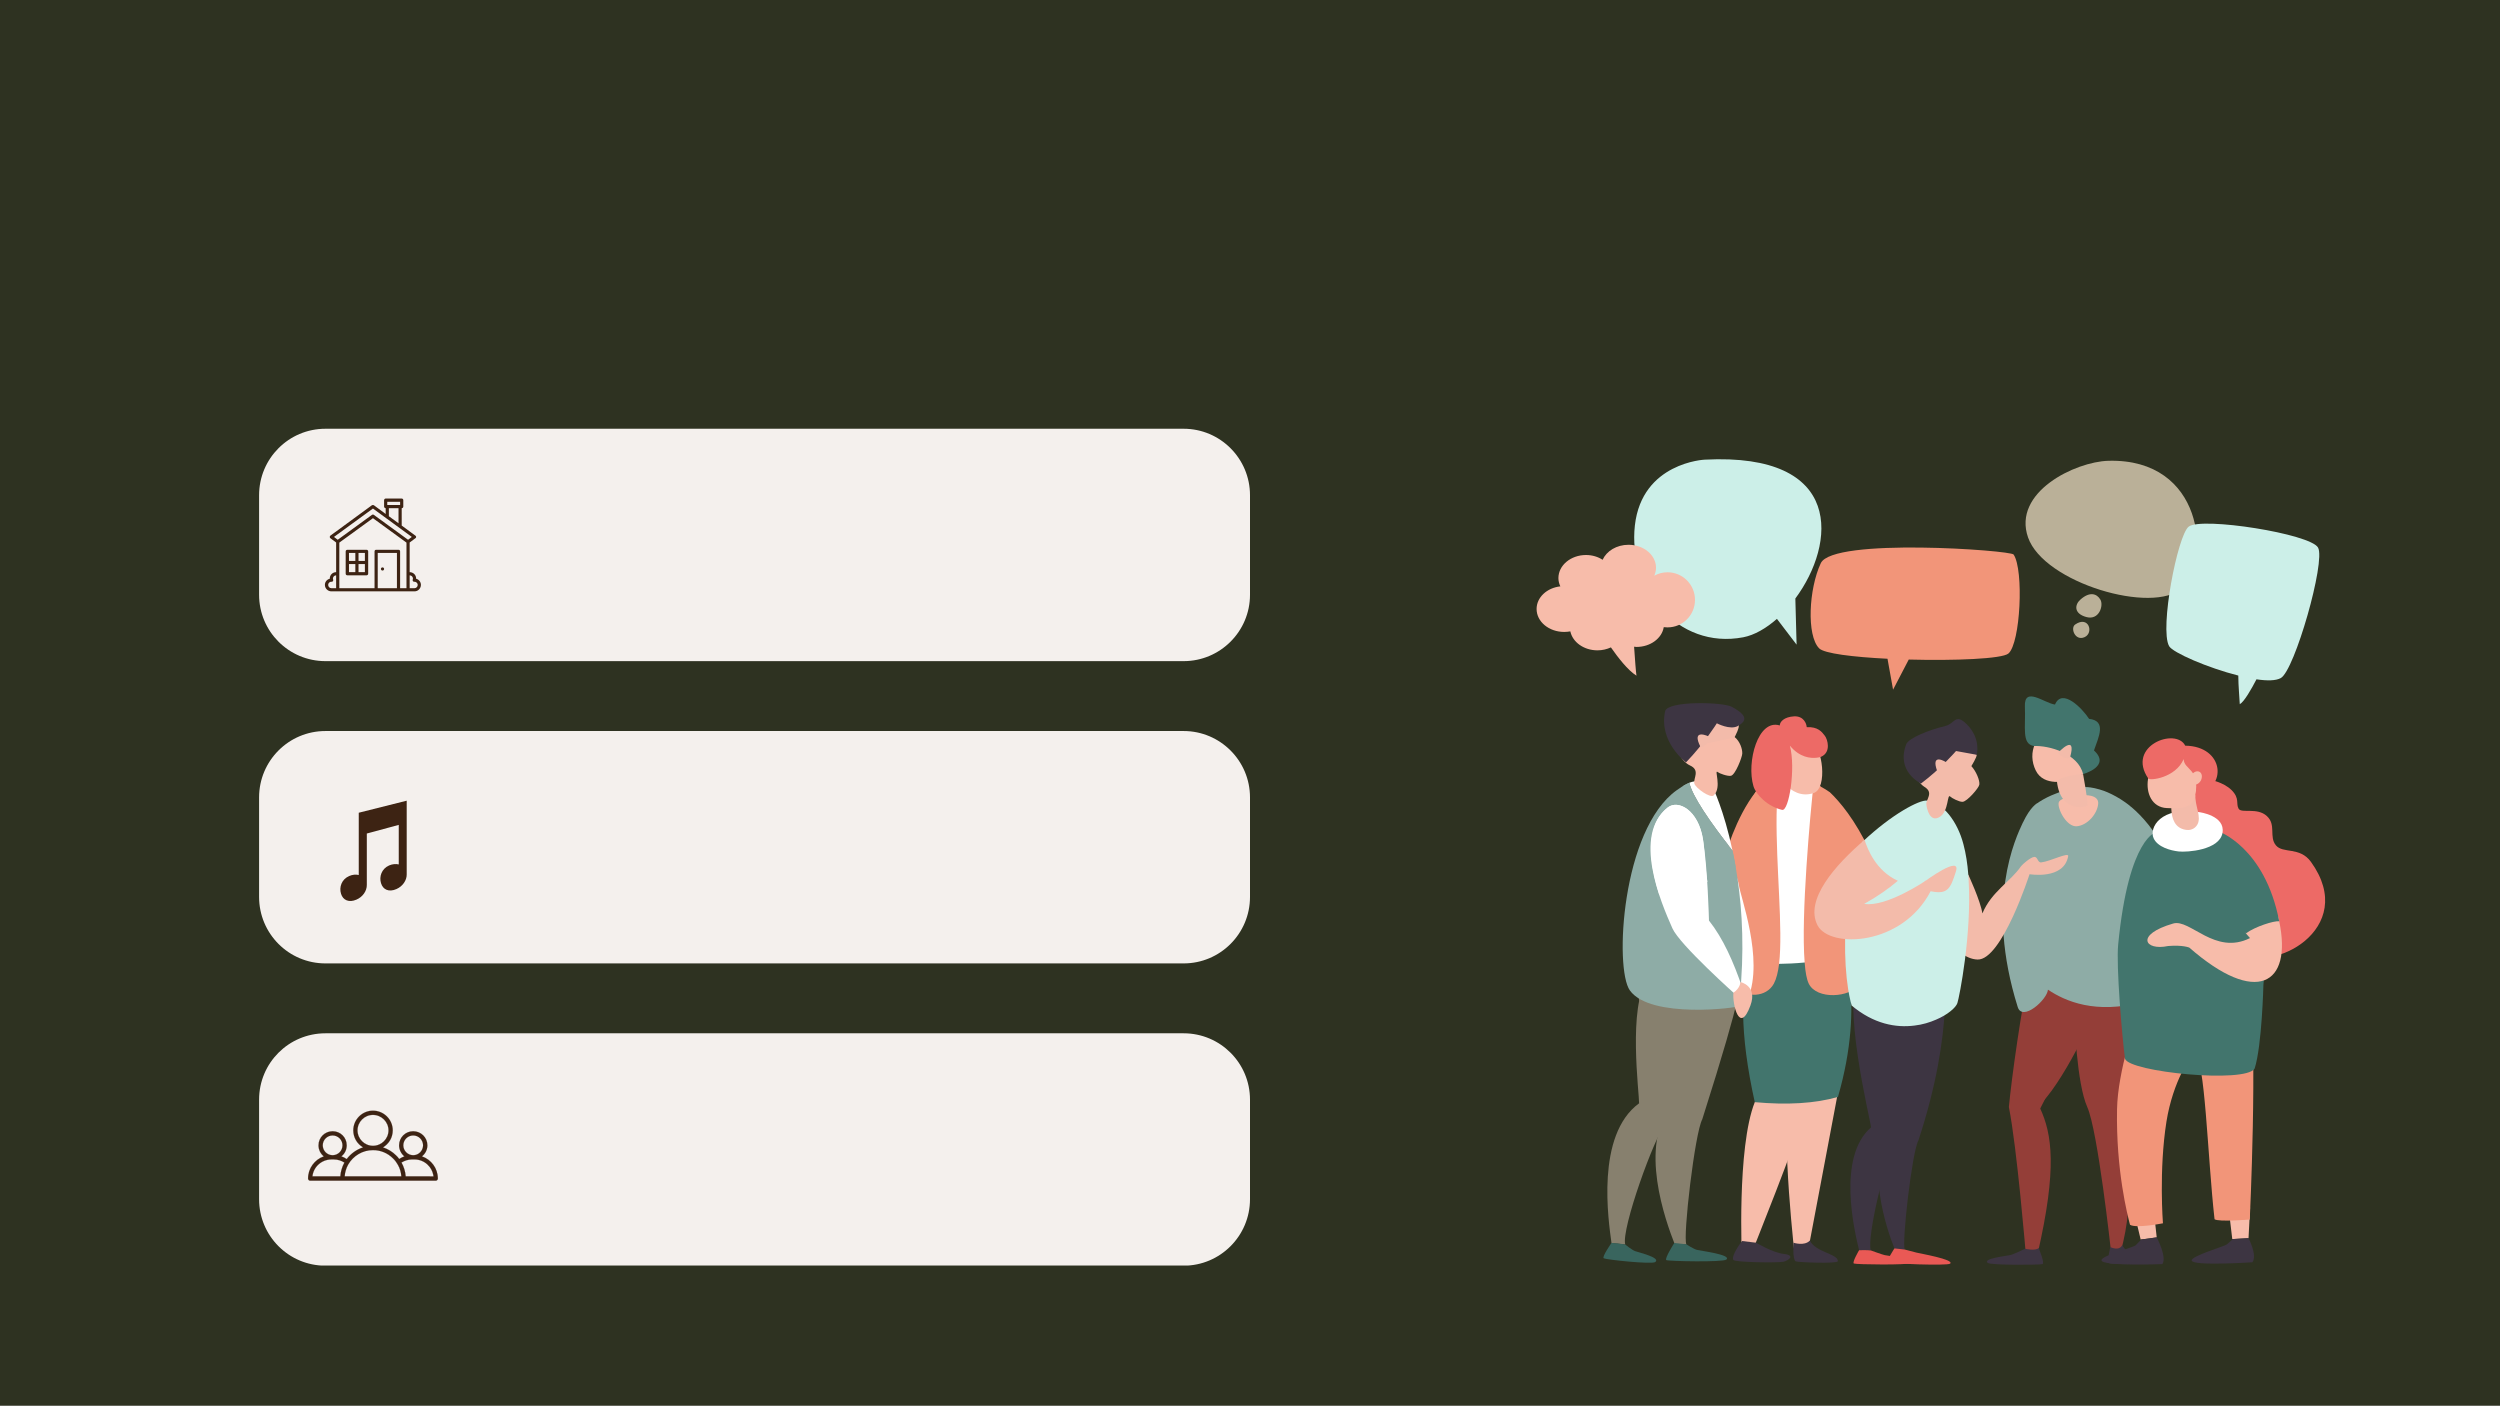 <svg viewBox="0 0 2200 1237" version="1.1" xmlns="http://www.w3.org/2000/svg">
<rect x="0" y="0" width="2200" height="1237" fill="#333333" stroke="none"/>
<defs>
<clipPath id="c0_2"><path d="M-.2 1237.8V-.2H2200.3v1238Z"/></clipPath>
<clipPath id="c1_2"><path d="M1747.8 1113.3v-15.5h51.6v15.5Z"/></clipPath>
<clipPath id="c2_2"><path d="M286.4 581.8c-32.3 0-58.4-26.2-58.4-58.4V435.8c0-32.3 26.1-58.5 58.4-58.5h755.2c32.2 0 58.4 26.2 58.4 58.5v87.6c0 32.2-26.2 58.4-58.4 58.4Z"/></clipPath>
<clipPath id="c3_2"><path d="M286.4 847.8c-32.3 0-58.4-26.2-58.4-58.5V701.7c0-32.2 26.1-58.4 58.4-58.4h755.2c32.2 0 58.4 26.2 58.4 58.4v87.6c0 32.3-26.2 58.5-58.4 58.5Z"/></clipPath>
<clipPath id="c4_2"><path d="M286.4 1113.8c-32.3 0-58.4-26.2-58.4-58.5V967.7c0-32.3 26.1-58.4 58.4-58.4h755.2c32.2 0 58.4 26.1 58.4 58.4v87.6c0 32.3-26.2 58.5-58.4 58.5Z"/></clipPath>
<clipPath id="c5_2"><path d="M285.6 520.4v-82H371v82Z"/></clipPath>
<clipPath id="c6_2"><path d="M298 795.3V704.2h60.2v91.1Z"/></clipPath>
<style>
.g0_2{fill:#FFF;}
.g1_2{fill:#2E3221;}
.g2_2{fill:#CCEFE8;}
.g3_2{fill:#F29579;}
.g4_2{fill:#F7BCAA;}
.g5_2{fill:#3D3542;}
.g6_2{fill:#42756D;}
.g7_2{fill:#943E38;}
.g8_2{fill:#ED6A66;}
.g9_2{fill:#8EACA6;}
.ga_2{fill:#F3BBAA;}
.gb_2{fill:#E95955;}
.gc_2{fill:#4A7EFF;}
.gd_2{fill:#F37D59;}
.ge_2{fill:#87806E;}
.gf_2{fill:#39655E;}
.gg_2{fill:#BAB098;}
.gh_2{fill:#F4F0ED;}
.gi_2{fill:#3D2313;}
.gj_2{fill:#000;fill-opacity:0;}
</style>
</defs>
<g clip-path="url(#c0_2)">
<path d="M0 0H2200V1237.5H0V0Z" class="g0_2"/>
<path d="M0 0H2200V1237.5H0V0Z" class="g1_2"/>
</g>
<path d="M1438.7 462.3c6.3-55.3 61.4-57.8 61.4-57.8c123.2-6.4 115.5 74.1 79.8 122.2l1.1 40.6l-17.3-22.7c-9.6 8.4-19.8 14.3-29.6 16.2c-58 11.1-101.7-43.2-95.4-98.5Z" class="g2_2"/>
<path d="M1602.3 495.6c10.6-22.7 167.2-11.4 169.7-7.6c9.1 13.7 6 78-4.6 87.1c-5.5 4.7-47.2 6.4-87.7 5.3l-13.8 26.5l-4.9-27.2c-30.1-1.5-55.8-4.6-60.2-9.2c-11.1-11.4-9.1-52.2 1.5-74.9Z" class="g3_2"/>
<path d="M1617.7 959.8l-28 148.1l-9.9 .8c0 0-12.9-108.5-5.3-151.3c14.4-6.3 43.2 2.4 43.2 2.4Z" class="g4_2"/>
<path d="M1586.6 930.5c0 0 0 38.8 .8 49.1c-3.8 18.2-46.6 124.7-46.6 124.7l-7.9 3.6c0 0-4.6-97.9 11.3-138c18.2-22.8 42.4-39.4 42.4-39.4Z" class="g4_2"/>
<path d="M1592.7 1091.7c4.8 10.3 25.1 11.7 24.6 18.2c-.8 2.4-35.6 .9-37.1 .1c-2.9-1.6-1.9-16.4-1.9-16.4c0 0 9.5 3.2 14.4-1.9Z" class="g5_2"/>
<path d="M1545.4 1093.6c0 0 14.5 8.8 24.6 9.9c10.1 1.2 4.1 5.6-.4 6.8c-4.5 1.1-43.3 .6-44.3-1.6c-2-4.2 7.7-16.6 7.7-16.6l12.4 1.5Z" class="g5_2"/>
<path d="M1544.2 969.9c-13.6-61.3-12.4-100.9-3.9-132.9c7.5 .9 14.6 2.9 21 5.4c-.5-4.1-.7-6.4-.7-6.4l59.6-6.9c0 0 22 50.7-2.8 136.2c-20.2 5.8-44.8 7.2-73.2 4.6Z" class="g6_2"/>
<path d="M1787.2 847.7c36 6.2 55.2 7.2 92.3 6.7c-1.7 35.3-.6 79.1-10.4 108.4c5.7 18.8 10 96.8-2.9 138.3c-1.4 1.4-8.6-.6-8.6-.6c0 0-11.5-105.5-20.8-126.3c-9.4-20.8-11.3-78-11.3-78c0 0-.5 22.4-30.1 79.3c10.3 22.5 15.1 52.4-2.4 128.3c-2.2 .7-10.3-.2-10.3-.2c0 0-7.8-94.2-14.9-129.4c2.5-26.3 10.9-86.5 19.4-126.5Z" class="g7_2"/>
<path d="M1867.6 1095.6c4.2 8.7 15.8 9.9 15.4 15.4c-.8 2.1-25.4 1.4-26.7 .7c-2.6-1.4 .8-14.3 .8-14.3c0 0 7.7 4 10.5-1.8Z" class="g5_2"/>
<path clip-path="url(#c1_2)" d="M1794 1098.2c0 0 5.6 13.3 3.4 14.2c-2.2 .8-45.1 1.1-48.1-1c-5.2-3.8 16.4-6.2 19.6-6.9c3.2-.7 13.2-5.6 13.2-5.6c0 0 9.3 2.2 11.9-.7Z" class="g5_2"/>
<path d="M1840.9 897c0 0-31.8 68.7-51.7 79.5c20.5-72.1 31.3-106.8 51.7-79.5Z" class="g7_2"/>
<path d="M1543.4 847.3c0 0 9.1 .9 22.2 .9c6.6-.1 14.4-.4 22.5-1.2c6.4-.6 13.1-1.6 19.7-3c.7-28 0-53.4-1.3-75.2c-.9-15.7-2.2-29.5-3.4-41.1v-.2c-2.1-18.6-4.2-31.6-5.2-37.4c-.7-.2-1.3-.5-2-.8c-4.8-2.1-10.5-4-16.6-4.7c-4.3-.6-8.8-.7-13.3 .1c-.6 .2-1.3 .3-2 .4c-.5 .2-1.1 .4-1.7 .5l-4.9 41.8l-3 26l-11 93.9Z" class="g0_2"/>
<path d="M1527.9 868.8c8.7 9.4 26.4 9.1 33.1-3.2c2.2-4.1 3.7-10.1 4.6-17.4c3.6-30.7-2.8-85.6-2.2-131.4c.1-9.2 .5-18.1 1.3-26.3c0-.6 0-1.2 .1-1.8c-.1-1.6-.4-2.7-.8-3.6c-.5 .2-1.1 .4-1.7 .5c-5.9 1.7-11.7 5.1-17 10.9v-.1c-.1 .2-.2 .4-.3 .5c-5.5 9.1-11.5 24.3-13.7 48.8c-.9 10.8-1.2 23.4-.3 38.1c.1 1.6 .2 3.3 .3 4.9c2.8 39-14.5 68-3.4 80.1Z" class="g3_2"/>
<path d="M1588.1 847c.6 8.5 1.8 14.9 3.6 18.6c7.1 14.5 36.6 12.1 43.6 1.1c7.1-11 8.9-26.7 7.4-44.3c-3.6-46.1-29.2-105.7-40.5-130.2c-.9-.4-1.8-.9-2.8-1.3c-.5-.3-1-.5-1.5-.8c-.7-.2-1.3-.5-2-.8c-2.8 27.4-11.2 116.2-7.8 157.7Z" class="g3_2"/>
<path d="M1601 761.8c1.8 2.2 3.7 4.6 5.5 7c12.7 16.7 25.5 36.2 36.2 53.6c16.6 26.7 28.6 48.7 28.6 48.7l5.6-3.8c-13.3-106.7-48.7-153.2-66.9-170.4v.1c0 0-3-2.2-7.8-4.8c-.9-.4-1.8-.9-2.8-1.3c.9 6 2.9 21.1 3.7 36.6v.2c.5 12.7 .3 25.7-2.1 34.1Z" class="g3_2"/>
<path d="M1517.4 755.8c0 0 6.1 36.3 13.9 32.9c5-2.2 10.7-46.1 15.8-43c2.6 1.5 5.1 3.9 7.3 7.7c1.4 2.5 2.7 5.4 3.8 9c-.5-14.4 .1-27.3 1.2-38.5c1.3-14.2 3.4-25.5 5.3-33.4c.4-2.2 .9-4.1 1.3-5.8c-.6 .2-1.3 .3-2 .4c-.5 .2-1.1 .4-1.7 .5c-5.9 1.7-11.7 5.2-17 10.9v-.1c-.1-.2 .1 .4 0 .1c-18.3 23.2-27.3 57-27.9 59.2c0 0 0 .1 0 .1Z" class="g3_2"/>
<path d="M1594.1 653.2c9.8 3.7 14.3 40.3 2.1 44.6c-21.9 7.7-35.2-21.9-35.2-21.9c0 0-8.2-38.2 33.1-22.7Z" class="g4_2"/>
<path d="M1566.2 638.4c0-3.2 3.8-7.5 12.5-8c8.6-.5 11.1 6.6 11.2 9.5c9.9-.5 13.4 4.2 15.9 7.5c2.6 3.3 5.7 14.5-3.1 18.5c0 0-.1 0-.5 .2c-.9 .3-1.9 .5-2.9 .6c-.2 0-.4 0-.6 .1c-5.3 .6-14.9-.1-23.6-10.6c5.3 19.9-.8 57.8-6.8 56.5c-13-3-23.2-13.6-25.3-21c-6.2-21 4-59.3 23.2-53.3Z" class="g8_2"/>
<path d="M1883.8 1090.8l-4.4-18.3l16.4-3l2.1 19.4l-14.1 1.9Z" class="g4_2"/>
<path d="M1964.4 1090.4l-3-25.3l18.7-2.4l-1.4 26.9l-14.3 .8Z" class="g4_2"/>
<path d="M1902.9 1112.4c0 0-53.6 2.1-53.6-3.4c0-4.1 28.1-11.2 30-13.1c6.4-6.2 4.5-5.1 4.5-5.1l14.1-1.9c0 0 9.2 17.1 5 23.5Z" class="g5_2"/>
<path d="M1982.1 1110.8c0 0-52.5 3.5-53.4-1.5c-.8-4 28.9-12.5 30.9-14.2c6.8-5.7 4.8-4.7 4.8-4.7l14.3-.8c0 0 8 15.2 3.4 21.2Z" class="g5_2"/>
<path d="M1880.2 895.2c0 0-16.6 46.6-17.2 81c-1 53.8 9.3 93.4 11.4 101.6c5.3 3.4 29-1.3 29-1.3c0 0-3.7-46.8 3.1-89.6c5.7-35.4 21.7-59.4 24.9-58.7c9 1.7 11.2 89.5 17.4 144.7c3.3 2.6 31 .3 31 .3c0 0 7.2-150-.2-203.2c-9.4-22.9-28.9-24.3-28.9-24.3l-57 6.7l-13.5 42.8Z" class="g3_2"/>
<path d="M1775.6 886.2c-29-92.6-1.8-148.8 4.5-162.3l.1-.1c6.6-14.1 12.7-17.1 12.7-17.1v.1c.5-.4 1.1-.8 1.7-1.2c4.4-2.8 9.1-5.2 14.2-7.1c3.6-1.5 7.5-2.7 11.5-3.6c8.8-2.1 11.7-2.4 11.7-2.4c0 0 2 0 5.4 .2c.5 .1 1.2 .1 1.8 .2c0 0 .1 0 .2 0c5.1 .7 11.7 2.7 15.4 4.4c4.6 2 10 4.9 15.5 8.8c1.7 1.2 3.4 2.5 5.1 4q.1 0 .2 .1c19.2 16.2 44.3 50.3 46.8 107.9c.4 9.5-34.6 49.1-37.5 63.8c-40.6 10.7-67.3-.6-82.7-11c-.7 8.9-22.5 28.4-26.6 15.3Z" class="g9_2"/>
<path d="M1833.3 699.8c0 0 13.9-1.1 13.1 7.6c-.8 8.8-9.3 18.7-18.6 19.7c-9.2 1-17.6-15.7-16.1-21c1.5-5.3 21.6-6.3 21.6-6.3Z" class="g4_2"/>
<path d="M1833.1 681.2c0 0 5.9-51.4-18.7-44.5c-24.5 6.9-30.3 26.2-23 41.2c7.2 15 28.1 9 28.1 9l13.6-5.7Z" class="g4_2"/>
<path d="M1833.1 681.2c0 0 24.9-6.8 9.6-20.8c4.1-11.9 11.3-26.1-4.3-27.8c-5.8-9-23.7-27.6-30-12.6c-9.4-1.2-27.3-16.6-26.5 1.9c.8 18.6-3 32.7 7.9 34.6c13.2-.6 39.1 6.5 43.3 24.7Z" class="g6_2"/>
<path d="M1811 662.5c0 0 17-18.2 10.6 4.2c-5.3 2.6-10.6-4.2-10.6-4.2Z" class="ga_2"/>
<path d="M1833.1 681.2c0 0 4.2 22.5 3.9 27.2c.1 2.1-23.9 7.8-26.9-20.8c4.4-5.3 23-6.4 23-6.4Z" class="ga_2"/>
<path d="M1732.1 769.7c0 0 10.7 22.9 12.4 34.1c8.2-19.4 24.3-27.5 34-41.5c1.2-1.7 8.4-7.9 11.5-8.2c3.4-.4 2.9 5.2 6.3 4.8c7.7-.8 24.4-9.4 23.7-5.5c-3.7 21.1-34 15.9-34 15.9c0 0-24.4 75.9-45.8 75.1c-21.4-.7-38-37.1-38-37.1l29.9-37.6Z" class="ga_2"/>
<path d="M1676.2 1099.6h-8.7c-6.9-16.8-27.7-77.2-2.1-106.5c-1.5-6.8-43-108.3-29-136.7c14-28.4 49.7-58.8 73.8-8.7c0 0 10.6 56.9-22 155.9c-5.6 9.8-14.8 90.6-12 96Z" class="g5_2"/>
<path d="M1646.4 1100.4l-10.4-.2c-3.8-15.7-19.9-81.8 10.5-108.1c-.5-6.9-27.3-113.2-9.5-139.4c17.8-26.1 57.5-51.2 74.4 1.8c0 0 2.4 57.8-43.8 151.3c-7 9-25.4 83.8-21.2 94.6Z" class="g5_2"/>
<path d="M1722.5 882.7c-.6 1.9-2.7 4.5-6.1 7.2c-3.2 2.6-7.5 5.2-12.7 7.4c-5.5 2.4-11.9 4.4-19 5.2c-16.3 2.1-35.9-1.4-55.2-17.6c-.3-1.2-.6-2.4-1-3.7c-.8-3.3-1.5-6.8-2.1-10.5c-2-12.7-3-28.1-2.7-44.4c.5-29.5 4.8-61.9 15.2-85.4c26.4-24.9 50.2-37 56.7-36.4c13.9 1.3 27 18.3 32.2 38.4q.1 0 0 0c2.2 8.2 3.6 17.3 4.3 26.8c.1 1.7 .3 3.3 .3 5c2.8 47.7-8.2 102.9-9.9 108Z" class="g2_2"/>
<path d="M1693.8 775.6c0 0 32.3-23.9 27.4-8.7c-4.8 15.2-7.3 20.5-22.1 17.4c-9.2-1.9-5.3-8.7-5.3-8.7Z" class="ga_2"/>
<path d="M1699.1 784c-24.9 48.6-88.8 50.9-99.6 30.4c-11.8-22.5 15.7-53.4 41.3-75.3c2.7 8.2 9.9 27.1 29.3 36c-8.2 7-18.1 13.9-29.6 20.3c19.5 3.2 54.3-20.5 54.3-20.5c0 0 4.7 8.6 4.3 9.1Z" class="ga_2"/>
<path d="M1667.1 1098.6c0 0-7.7 11.7-5.9 12.5c1.8 .8 52.5 3 54.9 .9c4.2-3.6-27-9-29.6-9.7c-2.5-.6-10.3-2.7-10.3-2.7c0 0-3.7-.4-9.1-1Z" class="gb_2"/>
<path d="M1636 1100.2c0 0-6.4 10.9-4.6 11.7c1.8 .9 48.4 1.5 50.8-.5c4.2-3.6-21.1-6.2-23.7-6.9c-2.6-.6-12.1-4.1-12.1-4.1c0 0-3.8-.5-10.4-.2Z" class="gb_2"/>
<path d="M1683.4 673.5c0 0 1.9 13.9 10.2 19c8.3 5.1 1.2 10.9 1.6 15.2c.3 3.8 3 16.4 11.6 11.3c8.5-5.1 6.4-21.4 9.6-17.9c1 1.1 7.7 4.7 10.7 4.5c3.9-.2 14.2-12.1 14.7-15c.7-3.7-3-12.2-7-16.4c-4-4.2-51.4-2.9-51.4-.7Z" class="ga_2"/>
<path d="M1734.8 674.2c0 0 4.9-7.9 4.7-10c0 0-62.2-41.8-56.1 9.3c13.2 6 51.4 .7 51.4 .7Z" class="ga_2"/>
<path d="M1690.5 689.5c0 0-22.3-10.3-13-34.6c2-5.3 19.6-12.5 34.3-16c8.8-2.1 8.7-11.9 19.3-1.2c12.4 12.7 8.4 26.5 8.4 26.5l-18.2-3.3c0 0-12.9 15.1-30.8 28.6Z" class="g5_2"/>
<path d="M1713 671c0 0-14.6-9.7-8.2 7.8c6.8 0 8.2-7.8 8.2-7.8Z" class="ga_2"/>
<path d="M1944.3 686.1c0 0 12.1 1.9 19.5 9.2c7.4 7.4 3.6 12 6.2 16.4c2.5 4.3 16.3-1.4 24.8 6.4c8.5 7.7 1.7 18.2 8 25.8c6.2 7.5 21 1 30.8 14.5c42.9 59.4-35.9 100-63.6 78.6c-20.3-15.7-47.3-127.3-39.8-147.3c7.5-20 14.1-3.6 14.1-3.6Z" class="g8_2"/>
<path d="M1957.8 916.8c-12.6-32.1-14.2-55.8-14.2-55.8h29.1c0 0 1.6 29.6 1.9 55.8h-16.8Z" class="gc_2"/>
<path d="M1871.1 916.8c-.7-21.7-.5-39.8-.5-52.6l8.7-.9l68.4-7.6c0 0 11.7 28.3 23 54.1c.5 2.2 1.1 4.6 1.6 7H1871.1Z" class="gd_2"/>
<path d="M1984.1 940.3c-8 13.3-110.5 3.1-114.1-8.6c-2.6-20-7.9-81.5-6-100.6c9.4-95.7 34-99.1 34-99.1c0 0 9.1 .7 9.8-2c101.6-5.7 84 136.7 84 136.7c0 0-1.3 53.5-7.7 73.6Z" class="g6_2"/>
<path d="M1912.4 812.7c14.8-4.4 36.7 28.3 67.6 12.8c-3.6-3.9-7.7-9.2-11.7-15c2-.7 4.1-1.4 6.2-2c10.3-3.3 20-2.6 30.3-2c.3 1.4 .6 2.8 .9 4.2c11.8 56-20.2 74.7-79.1 23.2c0 0-5.6-2.5-18.7-1.4c-20.6 4.4-29.3-10 4.5-19.8Z" class="g4_2"/>
<path d="M1951.8 731.4c0 0 41.2 13.6 53.9 79.3c-4.8-.5-21.1 4.7-29.2 10.6c-21.5-11.3-61.9-57.5-54.1-71c7.8-13.4 8.3-33.9 29.4-18.9Z" class="g6_2"/>
<path d="M1935.4 714.7c0 0 23 2.9 20.4 18.2c-2.6 15.3-31.3 17.2-38.5 16.4c-7.3-.8-18.6-3.9-22.1-11.6c-4.3-9.2 6.2-28.5 40.2-23Z" class="g0_2"/>
<path d="M1912.4 696.8c0 0-7.9 30.3 10.8 33.4c7.5 1.3 10.8-4.1 11.4-6.9c2-8.1-4.9-17-2-29.6c-9.9 .8-20.2 3.1-20.2 3.1Z" class="ga_2"/>
<path d="M1933.8 690.1c-.6 2.6-1.4 7.6-1.9 10c-2.2 11.5-12.4 11.6-25.2 11c-26-1.3-21.5-50.1 10.9-49.2c11 .3 19.4 14.2 16.2 28.2Z" class="g4_2"/>
<path d="M1890.5 685.1c-19.7-28.7 24.3-45.3 32.5-28.9c34.3 .4 38.1 37.1 8.9 43.9c4.2-24.3-9.9-22.2-10.3-32.1c-7 16.5-29.7 19.2-31.1 17.1Z" class="g8_2"/>
<path d="M1929.3 690.1c2.3 1.3 5.6-.1 7.3-3c1.7-3 1.3-6.5-.9-7.8c-2.3-1.4-5.6 0-7.3 3c-1.7 2.9-1.3 6.4 .9 7.8Z" class="g4_2"/>
<path d="M1515.1 742c0 0 13.9 27.8 15 36.4c1.2 10 22.3 65.6 8.2 100l-8.2-.6c0 0-9.3-26.3-13.1-51.4c-5.4-35.1-4.5-76.7-1.9-84.4Z" class="g0_2"/>
<path d="M1484 1095h-10.2c-8-20.3-32.3-87.3-2.5-122.7c-1.7-8.2-50.2-130.9-33.8-165.3c16.3-34.4 64.9-.5 93.1 60.1c0 0 5.5-1.9-32.6 117.9c-6.5 11.8-17.2 103.5-14 110Z" class="ge_2"/>
<path d="M1523.7 861.9H1450c0 0-.1 .1-.1 .1c-17.6 22.7-7.3 100.5-7.5 108.9c-38.4 28.1-26.9 103.5-24.3 122.9l12.1 1.4c-3.7-13.5 25.9-95.4 35.1-105.5c32.1-53.1 49.2-97 58.4-127.8Z" class="ge_2"/>
<path d="M1473.4 1093.8c0 0-9 14.1-7 15.1c2.1 1 49.9 2 52.8-.5c4.9-4.3-22.9-7.7-25.9-8.5c-3-.8-9.3-4.9-9.3-4.9c0 0-4.4-.4-10.6-1.2Z" class="gf_2"/>
<path d="M1418.1 1093.8c0 0-8.7 12.4-6.8 13.5c2 1.2 42.2 5.5 45.3 3.3c5.3-3.8-14.7-8.5-17.7-9.6c-2.9-1.1-8.7-5.8-8.7-5.8c0 0-4.4-1-12.1-1.4Z" class="gf_2"/>
<path d="M1434.3 871.6c18.3 25.4 96 15.2 96 13.7c.8-7.4 1.5-14.7 1.9-21.8c2.8-39.3-.1-73.1-4.7-100.1c-.9-5.2-1.9-10.2-2.9-14.9c-20.1-25.4-35.6-48.3-38-59.7c-.7 .2-1.4 .6-2.1 .9c-2.7 1.3-5.6 3.4-9 5.7c-48.4 34.5-55 157-41.2 176.2Z" class="g9_2"/>
<path d="M1467.6 710.6c9.2-7.2 26.9 2.2 31 27.9c4.2 25.8 5.3 71.6 5.3 71.6c12.4 15.6 21.6 36.3 29.4 59.3l-5.7 6.1c0 0-49.5-44.1-55.9-58.6c-10.5-23.6-35.2-81.9-4.1-106.3Z" class="g0_2"/>
<path d="M1502.5 776c-1.6-9-2.7-30.4-3.9-37.5c-4.1-25.7-21.8-35.1-31-27.9c-20.8 16.3-15.7 50.4-7.5 76.5c17.4-1.7 34.8-6 42.4-11.1Z" class="g0_2"/>
<path d="M1531.6 864.2c0 0 15.2 3.2 8.8 20.6c-9.7 26.4-16-1.6-15-11.2c6.1-4.1 6.2-9.4 6.2-9.4Z" class="g4_2"/>
<path d="M1486.6 688.8c2.4 11.4 17.9 34.3 38 59.7c-7.5-35.6-17.4-55.7-17.4-55.7c0 0-7.4-8.9-20.6-4Z" class="g0_2"/>
<path d="M1474.1 655c0 0 3.9 14.4 13.1 18.6c9.2 4.2 2.8 11.3 3.8 15.8c.9 4 14.1 13.3 17 10.6c7.7-7-.1-23.7 3.7-20.5c1.1 1 8.5 3.8 11.5 3.2c3.9-.7 9.9-16.4 10-19.5c.2-4-2-10.8-6.7-14.6c-4.7-3.9-52.7 4.1-52.4 6.4Z" class="g4_2"/>
<path d="M1526.5 648.6c0 0 5.1-9.3 3.3-11.2c-4.5-4.7-69.3-35.4-55.7 17.6c14.3 4.5 52.4-6.4 52.4-6.4Z" class="ga_2"/>
<path d="M1483.7 670.9c0 0-24.3-18.1-18.4-45c2.1-9.4 50.8-8.2 58.7-3.9c15.2 8.2 12.3 12.9 5.3 16.9c-6.8 3.8-18.5-2.4-18.5-2.4c0 0-10.9 17.6-27.1 34.4Z" class="g5_2"/>
<path d="M1503.9 648.2c0 0-16.3-8.1-7.3 9.4c6.9-.9 7.3-9.4 7.3-9.4Z" class="ga_2"/>
<path d="M1486.6 688.8c2.4 11.4 17.9 34.3 38 59.7c1 4.7 2 9.7 2.9 14.9c-25.3-22.3-41-57-46-72l5.1-2.6Z" class="g9_2"/>
<path d="M1826.1 549.6c-4.4 3.1 0 14.8 8.3 11.1c8.4-3.7 3.7-19.4-8.3-11.1Z" class="gg_2"/>
<path d="M1830.8 527.6c-5 4.3-6.2 12.3 5.2 15.4c11.3 3.1 15.4-10.3 12.3-15.4c-3.1-5.2-9.3-7.3-17.5 0Z" class="gg_2"/>
<path d="M1855.3 405.5c-28.9 .8-84.6 27.5-70.6 67.5c14 40 110.3 68.2 135.6 44.4c25.2-23.8 19.2-114.2-65-111.9Z" class="gg_2"/>
<path d="M1467.4 503.6c-4.2 0-8.2 1.1-11.6 3c.9-2.2 1.5-4.6 1.5-7c0-11.2-10.9-20.2-24.2-20.2c-10.5 0-19.3 5.5-22.8 13.2c-4-2.6-9.1-4.2-14.6-4.2c-13.4 0-24.3 9.1-24.3 20.3c0 2.5 .6 5 1.7 7.3c-11.8 1.3-20.9 9.7-20.9 19.9c0 11.2 10.9 20.2 24.3 20.2c1.9 0 3.7-.2 5.4-.5c2 9.5 11.9 16.7 23.9 16.7c4.3 0 8.3-1 11.8-2.6c6 8.6 14.8 20.1 22.5 24.9c-.5-2.9-1.4-15.3-2.1-25.5c.7 .1 1.4 .2 2.1 .2c12.3 0 22.4-7.6 24-17.4c1.1 .1 2.2 .2 3.3 .2c13.4 0 24.2-10.8 24.2-24.2c0-13.4-10.8-24.3-24.2-24.3Z" class="g4_2"/>
<path d="M1926.1 463.4c11.4-8.7 107 6.3 113.8 18.5c6.8 12.2-20.6 108.1-32.8 114.8c-4.3 2.4-12.1 2.5-21.4 1.1c-4.3 8.3-10.8 19.8-14.7 21.9c-.2-5-1.3-16.4-1.3-25.2c-26.9-6.8-57.7-20.2-60.9-25.9c-8.5-15.3 7.5-97.8 17.3-105.2Z" class="g2_2"/>
<path clip-path="url(#c2_2)" d="M228 377.3h872.2V581.8H228V377.3Z" class="gh_2"/>
<path clip-path="url(#c3_2)" d="M228 643.3h872.2V847.8H228V643.3Z" class="gh_2"/>
<path clip-path="url(#c4_2)" d="M228 909.3h872.2v204.4H228V909.3Z" class="gh_2"/>
<path clip-path="url(#c5_2)" d="M364.8 517.6h-4.3V506.3c1.6 0 2.9 1.3 2.9 2.8c0 .3-.1 .6-.2 1c-.2 .4-.1 .9 .2 1.3c.3 .4 .7 .6 1.2 .6q.1-.1 .2-.1c1.5 .1 2.8 1.3 2.8 2.8c0 1.6-1.3 2.9-2.8 2.9Zm-12.7 0V485.2c0-.8-.6-1.4-1.4-1.4H331c-.8 0-1.4 .6-1.4 1.4v32.4h-31V477.5L328.2 456l29.5 21.5v40.1h-5.6Zm-2.8 0H332.4v-31h16.9v31Zm-60.5-2.9c0-1.5 1.2-2.7 2.7-2.8c.1 0 .2 0 .3 .1c.4 0 .9-.2 1.2-.6c.3-.4 .3-.9 .2-1.3c-.2-.4-.2-.7-.2-1c0-1.5 1.2-2.8 2.8-2.8v11.3h-4.2c-1.6 0-2.8-1.3-2.8-2.9Zm39.4-67.2l34.2 25l-3.3 2.5L329 453.1c-.2-.2-.5-.3-.8-.3c-.3 0-.6 .1-.9 .3L297.2 475l-3.3-2.5l34.3-25Zm14 6.7v-7h8.5v13.3l-8.6-6.3h.1Zm-1.4-12.6h11.3v2.8H340.8v-2.8Zm25.4 67.7q0-.1 0-.2c0-3.1-2.5-5.6-5.7-5.6V477.4l5.1-3.8c.4-.2 .6-.6 .6-1.1c0-.4-.2-.9-.6-1.1l-12.1-8.9V447.2c.8 0 1.4-.6 1.4-1.4v-5.7c0-.7-.6-1.4-1.4-1.4H339.4c-.7 0-1.4 .7-1.4 1.4v5.7c0 .8 .7 1.4 1.4 1.4v5.1L329 444.6c-.5-.3-1.2-.3-1.7 0l-36.6 26.8c-.3 .2-.5 .7-.5 1.1c0 .5 .2 .9 .5 1.1l5.1 3.8v26.1c-3.1 0-5.6 2.5-5.6 5.6q0 .1 0 .2c-2.5 .6-4.3 2.8-4.3 5.4c0 3.1 2.6 5.7 5.7 5.7h73.2c3.1 0 5.6-2.6 5.6-5.7c0-2.6-1.8-4.8-4.2-5.4Z" class="gi_2"/>
<path d="M315.5 503.5v-7.1h5.6v7.1h-5.6Zm-8.4-7.1h5.6v7.1h-5.6v-7.1Zm5.6-9.8v7h-5.6v-7h5.6Zm8.4 7h-5.6v-7h5.6v7Zm1.4-9.8H305.7c-.8 0-1.5 .6-1.5 1.4v19.7c0 .8 .7 1.4 1.5 1.4h16.8c.8 0 1.5-.6 1.5-1.4V485.2c0-.8-.7-1.4-1.5-1.4Z" class="gi_2"/>
<path d="M336.6 502.1c.8 0 1.4-.7 1.4-1.4c0-.8-.6-1.4-1.4-1.4c-.8 0-1.4 .6-1.4 1.4c0 .7 .6 1.4 1.4 1.4Z" class="gi_2"/>
<path clip-path="url(#c6_2)" d="M315.7 715.2V770c-2.5-.6-5.5-.4-8.4 .9c-6.7 2.9-9 9.8-7.2 15.6c1.7 5.7 7 8 13.5 5.2c5.7-2.4 9.3-7.8 9.2-13V733.5l28.1-7.6v34.8c-2.5-.6-5.5-.4-8.5 .9c-6.6 2.9-8.9 9.9-7.1 15.6c1.7 5.7 6.9 8.1 13.5 5.2c5.6-2.4 9.2-7.8 9.1-12.9V704.6l-42.2 10.6Z" class="gi_2"/>
<path d="M357 1035.2c-.3-4.2-1.6-8.4-3.7-12.2c2.8-1.7 5.9-2.7 9.2-2.7h2.3c8.6 0 15.7 6.6 16.7 14.9H357Zm-53.7 0c.3-3.6 1.3-7.2 3.1-10.4c4.5-7.8 12.8-12.7 21.8-12.7q.1 0 .1 0c6.7 0 12.9 2.6 17.6 7.3c1.7 1.6 3.1 3.5 4.2 5.5c1.8 3.1 2.8 6.7 3.1 10.3H303.3Zm-11.7-14.9h2.2c3.4 0 6.6 1 9.3 2.8c-2.1 3.7-3.3 7.9-3.6 12.1H274.9c.9-8.3 8.1-14.9 16.7-14.9Zm1.1-21.1c4.8 0 8.7 3.9 8.7 8.7c0 4.8-3.9 8.7-8.7 8.7c-4.8 0-8.7-3.9-8.7-8.7c0-4.8 3.9-8.7 8.7-8.7Zm21.9-4.5c0-7.5 6.1-13.6 13.6-13.6c7.5 0 13.7 6.1 13.7 13.6c0 7.5-6.1 13.6-13.6 13.6h-.1c-7.5 0-13.6-6.1-13.6-13.6Zm49 4.5c4.8 0 8.7 3.9 8.7 8.7c0 4.8-3.9 8.7-8.6 8.7h-.1c-4.8 0-8.7-3.9-8.7-8.7c0-4.8 3.9-8.7 8.7-8.7Zm7.7 18.4c2.9-2.2 4.8-5.8 4.8-9.7c0-6.9-5.6-12.4-12.5-12.4c-6.8 0-12.4 5.5-12.4 12.4c0 3.9 1.9 7.5 4.7 9.7c-1.6 .6-3.1 1.3-4.6 2.3c-.8-1.1-1.7-2.1-2.7-3.1c-3.3-3.3-7.3-5.7-11.6-7.1c5.1-3 8.6-8.6 8.6-15c0-9.5-7.8-17.3-17.4-17.3c-9.5 0-17.3 7.8-17.3 17.3c0 6.4 3.5 12 8.6 15c-5.7 1.8-10.7 5.4-14.4 10.3c-1.4-1-3-1.8-4.7-2.4c2.9-2.2 4.7-5.8 4.7-9.7c0-6.9-5.5-12.4-12.4-12.4c-6.8 0-12.4 5.5-12.4 12.4c0 3.9 1.9 7.5 4.7 9.7c-8.1 2.8-13.9 10.5-13.9 19.5c0 1 .8 1.9 1.8 1.9h28.2q.1 0 .1 0q.1 0 .1 0h53.8q.1 0 .1 0h28.2c1.1 0 1.9-.9 1.9-1.9c0-9-5.9-16.7-14-19.5Z" class="gi_2"/>
<path d="M328.3 1008.4v0l-.1-.1h.1c7.4 0 13.5-6.1 13.5-13.6c0-7.4-6.1-13.5-13.6-13.5c-7.4 0-13.5 6.1-13.5 13.5c0 7.5 6.1 13.6 13.5 13.6v.1c-7.5 0-13.6-6.1-13.6-13.7c0-7.5 6.1-13.6 13.6-13.6c7.6 0 13.7 6.1 13.7 13.6c0 7.6-6.1 13.7-13.6 13.7Zm-35.6-9.2c-4.7 0-8.6 3.9-8.6 8.7c0 4.7 3.8 8.6 8.6 8.6c4.8 0 8.7-3.9 8.7-8.6c0-4.8-3.9-8.7-8.7-8.7Zm0 17.4v0c-4.8 0-8.7-3.9-8.7-8.7c0-4.8 3.9-8.8 8.7-8.8c4.8 0 8.8 4 8.8 8.8c0 4.8-4 8.7-8.8 8.7Zm70.9-17.4c-4.7 0-8.6 3.9-8.6 8.7c0 4.7 3.9 8.6 8.6 8.6h.1c4.7 0 8.6-3.9 8.6-8.6c0-4.8-3.9-8.7-8.7-8.7Zm.1 17.4h-.1c-4.8 0-8.7-3.9-8.7-8.7c0-4.8 3.9-8.8 8.7-8.8c4.8 0 8.8 4 8.8 8.8c0 4.8-3.9 8.7-8.7 8.7Zm-60.4 18.6h49.9c-.3-3.6-1.4-7.2-3.2-10.3c-1.1-2-2.5-3.8-4.1-5.4c-4.7-4.8-11-7.4-17.6-7.4h-.1c-9 0-17.3 4.9-21.7 12.7c-1.8 3.2-2.9 6.8-3.2 10.4Zm50 .1H303.2v-.1c.3-3.6 1.4-7.2 3.2-10.4c4.4-7.9 12.8-12.8 21.8-12.8h.1c6.7 0 13 2.6 17.7 7.4c1.6 1.6 3 3.4 4.1 5.4c1.8 3.2 2.9 6.8 3.2 10.4v.1Zm-78.3-.1h24.5c.3-4.2 1.5-8.4 3.5-12.1c-2.7-1.8-5.9-2.7-9.2-2.7h-2.2c-8.5 0-15.7 6.3-16.6 14.8Zm24.6 .1H274.8v-.1c.5-4 2.4-7.8 5.5-10.6c3.1-2.8 7.1-4.3 11.3-4.3h2.2c3.4 0 6.6 .9 9.3 2.8h.1c-2.1 3.7-3.3 7.9-3.6 12.2Zm57.4-.1h24.4c-1-8.5-8.1-14.8-16.6-14.8h-2.3c-3.2 0-6.4 .9-9.1 2.7c2.1 3.6 3.3 7.8 3.6 12.1Zm24.5 .1H356.9c-.3-4.3-1.5-8.5-3.6-12.2v-.1c2.7-1.8 5.9-2.7 9.2-2.7h2.3c4.1 0 8.1 1.5 11.2 4.3c3.1 2.8 5.1 6.6 5.5 10.6v.1Zm-26.3 3.6h28.2c1 0 1.8-.8 1.8-1.8c0-8.8-5.6-16.6-13.9-19.4h-.1l.1-.1c3-2.4 4.7-5.9 4.7-9.7c0-6.8-5.5-12.4-12.4-12.4c-6.8 0-12.3 5.6-12.3 12.4c0 3.8 1.7 7.3 4.7 9.7l.1 .1H356c-1.7 .5-3.2 1.3-4.7 2.2v.1v-.1c-.9-1.1-1.8-2.1-2.7-3.1c-3.3-3.2-7.3-5.7-11.6-7l-.1-.1h.1c5.3-3.1 8.5-8.9 8.5-15c0-9.5-7.7-17.3-17.3-17.3c-9.5 0-17.2 7.8-17.2 17.3c0 6.1 3.2 11.9 8.5 15h.1l-.1 .1c-5.7 1.8-10.7 5.3-14.3 10.2h-.1c-1.5-1-3.1-1.8-4.7-2.3h-.1l.1-.1c3-2.4 4.7-5.9 4.7-9.7c0-6.8-5.6-12.4-12.4-12.4c-6.8 0-12.4 5.6-12.4 12.4c0 3.8 1.8 7.3 4.8 9.7v.1c-8.4 2.8-14 10.6-14 19.4c0 1 .8 1.8 1.8 1.8h28.2q.1 0 .1 0h54Zm28.2 .1H272.9c-1 0-1.9-.8-1.9-1.9c0-8.8 5.6-16.6 13.9-19.5c-3-2.4-4.7-5.9-4.7-9.7c0-6.9 5.6-12.5 12.5-12.5c6.9 0 12.5 5.6 12.5 12.5c0 3.8-1.7 7.3-4.7 9.7c1.6 .6 3.2 1.3 4.6 2.3c3.6-4.8 8.6-8.3 14.3-10.2c-2.6-1.5-4.7-3.6-6.2-6.2c-1.5-2.6-2.3-5.7-2.3-8.8c0-9.6 7.8-17.4 17.3-17.4c9.6 0 17.4 7.8 17.4 17.4c0 3.1-.8 6.2-2.3 8.8c-1.5 2.5-3.6 4.7-6.2 6.2c4.3 1.4 8.3 3.8 11.5 7c1 1 1.9 2 2.7 3.1c1.4-.9 3-1.6 4.5-2.2c-2.9-2.4-4.6-5.9-4.6-9.7c0-6.9 5.5-12.5 12.4-12.5c6.9 0 12.5 5.6 12.5 12.5c0 3.8-1.7 7.3-4.7 9.7c8.4 2.9 13.9 10.7 13.9 19.5c0 1.1-.8 1.9-1.9 1.9Z" class="gi_2"/>
<path d="M228 581.8h872V377.3H228V581.8Z" class="gj_2"/>
<path d="M285.9 520.4h84.5V438.7H285.9v81.7Z" class="gj_2"/>
<path d="M228 847.8h872V643.3H228V847.8Z" class="gj_2"/>
<path d="M298.3 794.6H358V704.5H298.3v90.1Z" class="gj_2"/>
<path d="M228 1113.8h872V909.3H228v204.5Z" class="gj_2"/>
<path d="M271 1039.1H385.4V977.3H271v61.8Z" class="gj_2"/>
<path d="M1352.2 1113.8h694.2V398.1H1352.2v715.7Z" class="gj_2"/>
</svg>
